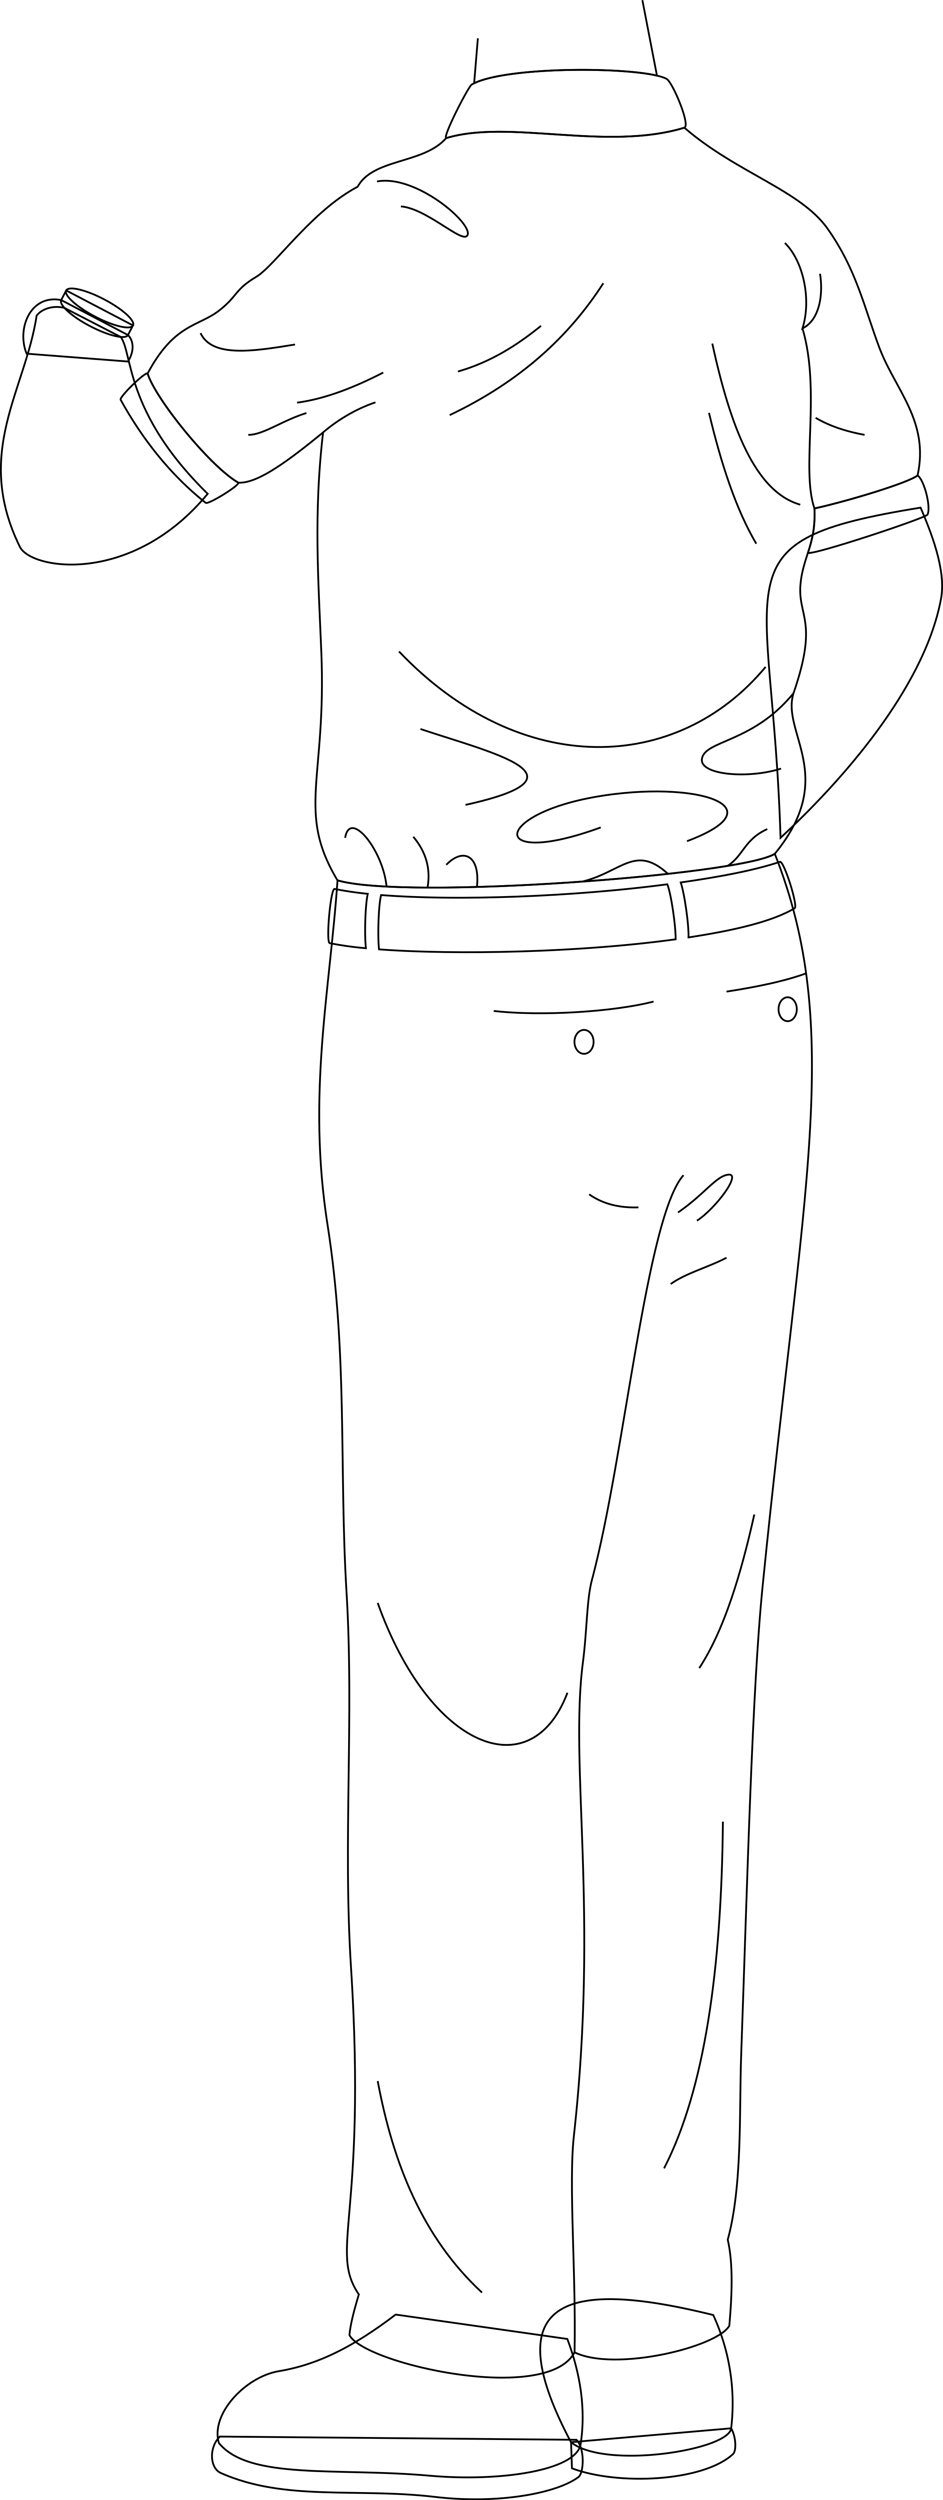 <svg id="presence" xmlns="http://www.w3.org/2000/svg" viewBox="0 0 1051.46 2786.99">
  <defs>
    <style>
      .cls-1 {
        fill: none;
        stroke: #000;
        stroke-miterlimit: 10;
        stroke-width: 2px;
      }
    </style>
  </defs>
  <title>usherWaiting</title>
  <g id="shoe">
    <path class="cls-1" d="M795.27,2580.6a235.63,235.63,0,0,1,20,126.26c-2.8,24.5-140.89,46.07-178.6,15.5C550.82,2560.33,634.16,2540.68,795.27,2580.6Z"/>
    <path class="cls-1" d="M632.59,2607.29c14.77,39.27,20.68,78.39,14.88,117-4.49,29.87-90.54,42.38-168.33,35.42C376,2750.48,278,2764.85,244.08,2723.3c-9.75-32.33,29.77-73.92,66.72-80.08,43.14-7.19,82.82-26.85,130.36-63.13Z"/>
  </g>
  <g id="sole">
    <path class="cls-1" d="M815.29,2706.86c5.66,10.15,5.8,25.3,2.05,28.73-34.09,31.27-129.33,34.9-179.6,15.89l-1-29.12Z"/>
    <path class="cls-1" d="M642.85,2719.69c9.7,10.67,8,37.14,2.11,41.57-24.13,18-89.24,30.46-160.18,22.06-86.73-10.26-167.31,5.14-238.64-26.68-12.38-5.52-13.3-28.67-1-40.55Z"/>
  </g>
  <path id="usherPants" class="cls-1" d="M863.94,951.79c-37.88,23.7-412.58,51.76-487.6,29.55-8.57,123.93-33.94,238.71-11.12,384,22.63,144.09,12.89,272.81,21.17,409.64,8.43,139.26-4,277.64,5,418.35,17.79,279.84-24.8,314.74,8.71,364.32-5,16.75-9.44,32.93-10.46,45.32,16.4,32.23,220.3,77.7,251,19.18,44.6,22.07,159.26-5.65,172.57-29.64,3.07-35.22,4.33-69.24-1.75-95.87,16.41-60.17,12.76-143.48,14.9-203.94,7.14-201.71,12.32-407.93,23.93-524.12C895,1321.71,941,1147.43,863.94,951.79Z"/>
  <g id="usherPantsButton">
    <ellipse class="cls-1" cx="651.19" cy="1161.38" rx="10.67" ry="13.34"/>
    <ellipse class="cls-1" cx="878.27" cy="1125.01" rx="10.18" ry="13.34"/>
  </g>
  <g id="usherBelt">
    <path class="cls-1" d="M410.07,996.36c-14.27-1.45-26.07-3.27-37-5.47-4.52-.41-9.89,60.08-5.36,60.48A372,372,0,0,0,408,1057C406.25,1041.67,407.27,1008.49,410.07,996.36Z"/>
    <path class="cls-1" d="M744.09,985.73c-104.59,13.8-233.32,18.73-319.17,12-2.87,11.33-4,44.56-2.32,60.55,86.32,6.36,224,3.5,330.76-11.23C753.43,1031.33,748.36,996.72,744.09,985.73Z"/>
    <path class="cls-1" d="M869.65,960.7c-28.57,9.5-66,16.57-110.62,23,4.29,12.87,9.11,47.07,8.67,61.25,52.44-8,94.06-18,118.25-32.48C890.42,1011,874.12,959.29,869.65,960.7Z"/>
  </g>
  <g id="clothesDisplayLine">
    <path class="cls-1" d="M728.7,1116.46c-44.37,11.46-125.11,16.55-178.2,10.46"/>
    <path class="cls-1" d="M898.83,1085c-24,8.8-54.86,15.12-88.73,20.36"/>
  </g>
  <g id="clothesOverlapLine">
    <path class="cls-1" d="M640.64,2622.14c1.77-88.8-6.76-186.88-.75-241.25,27.72-250.72-5-412,10.08-527.91,4.61-35.33,4.13-69.82,10.08-92,36.53-136.07,60.47-404.43,102.05-451"/>
  </g>
  <g id="clothesFoldLine">
    <path class="cls-1" d="M841.05,1688.28c-15.21,68-33.8,129-61.37,171.2"/>
    <path class="cls-1" d="M421.14,1786.8c58.14,163.12,171.2,206.73,211.57,100.13"/>
    <path class="cls-1" d="M421.14,2319.77c17.24,92.08,50.05,174.41,116.28,235.79"/>
    <path class="cls-1" d="M711.85,1345.89c-21,.7-39.51-3.66-54.91-14.54"/>
    <path class="cls-1" d="M777.1,1360.73c21.08-13.75,50.41-53.24,34.83-51.33-13.64,1.67-26.58,22-55.91,42.16"/>
    <path class="cls-1" d="M810.1,1402c-21.08,11-44.93,16.94-62.33,29.33"/>
    <path class="cls-1" d="M806.05,2030.6c-1.54,164.25-20.23,298.63-65.62,386.47"/>
  </g>
  <g id="skinLatino">
    <path class="cls-1" d="M1026.46,565.87c16.21,37.59,28,73.78,22.73,101.91-16.86,90.18-96,189.16-178.89,266.15C861.5,637.72,795.51,603.26,1026.46,565.87Z"/>
    <path class="cls-1" d="M134.58,375.6c13.7,18.4,4,83.69,97,174.85C147.18,652.69,34.78,635.29,22.15,609.57c-51.74-105.32,6.16-174.3,18.67-257.69,6.49-8.57,20.14-11.57,31.06-8.62Z"/>
    <path class="cls-1" d="M532.82,42.67l-4.15,50.12c36.82-17.88,161.7-18.38,203.84-8.52L716.27.19"/>
  </g>
  <path id="usherShirt" class="cls-1" d="M980.48,387.54c-16.73-44.47-25.55-87.28-57.91-132.88-30.37-42.8-101.29-62-159.51-112.31-87.61,26.5-195.45-9.78-265.64,11.63-25.2,29-81.25,22.3-98.61,54.14-51.13,27-92.42,88.09-112.86,100.32-24.86,14.85-20.54,21.27-41.48,37.62-23.34,18.21-50.06,14.43-79.89,70.31,8.61,28,69.53,103.52,101.11,121.65,21.86,1.41,57.44-25.71,94.53-55.95-10.61,91.64-5.25,163.56-1.93,245,5.79,141.8-28,177.49,18,254.26,75,22.21,449.72-5.85,487.6-29.55,71.2-86.76,6.57-135,21-179.37,28-81,4.31-85.22,7.71-121.54,2.9-30.87,17.37-44.37,15.47-84.08C945.7,558.57,1013.27,538,1023.08,530,1036.42,469.53,998.14,434.48,980.48,387.54Z"/>
  <g id="usherShirtInner">
    <path class="cls-1" d="M497.42,154c-3.87-1.84,24.84-57.6,28.53-59.76,36.59-21.41,193.3-20,217.46-6.22,6.61,3.78,26.8,51.74,19.65,54.35C675.45,168.85,567.61,132.57,497.42,154Z"/>
    <path class="cls-1" d="M164.58,416.37c-2.39-2.46-31.76,26.23-30.1,29.23,24.43,44.17,55.81,84,94.91,114.95,2.75,2.17,38.14-19.56,36.3-22.53C234.11,519.89,173.19,444.41,164.58,416.37Z"/>
    <path class="cls-1" d="M1023.08,530c-9.81,8-77.38,28.55-114.92,36.78,1.06,22.18-3,36.18-7.27,49.6,8,2,126.8-37.43,133.16-42.52C1038.51,565.62,1030.33,534.45,1023.08,530Z"/>
  </g>
  <g id="clothesOverlapLine-2" data-name="clothesOverlapLine">
    <path class="cls-1" d="M360.22,482.07C375,469.25,396.11,456,418.64,448.51"/>
    <path class="cls-1" d="M894.76,366.1c20.83,69.43-2,156.71,13.4,200.7"/>
  </g>
  <g id="clothesFoldLine-2" data-name="clothesFoldLine">
    <path class="cls-1" d="M909.46,465.74c15.34,9.13,33.79,15.2,54.55,19"/>
    <path class="cls-1" d="M875.14,270.85c20.22,19.61,30,62.51,19.62,95.25,19.28-9.38,23.28-38.26,19.6-60.93"/>
    <path class="cls-1" d="M794.24,383c20.07,92.22,47.61,165.3,98.06,179.58"/>
    <path class="cls-1" d="M790.56,460.23c13.71,57.66,30.44,108.26,52.71,145.86"/>
    <path class="cls-1" d="M885,772.42c-45.39,56.15-100,52.5-102.39,73.92-2,17.68,52.1,22.07,88.26,10.42"/>
    <path class="cls-1" d="M853.69,743.38C755.63,861.67,581,869,444.89,726.22"/>
    <path class="cls-1" d="M855.53,924.18c-25.74,11.65-26.36,29.42-44.23,41"/>
    <path class="cls-1" d="M766.05,937.66c104.19-39.13,8.74-68.32-100.52-49.64-116.89,20-121.35,80.29,4.29,34.32"/>
    <path class="cls-1" d="M468.8,812.64c80.18,26.79,194.08,52.83,50.25,84.57"/>
    <path class="cls-1" d="M744.78,974.11c-36.35-33.38-51.67-2.12-95.49,8.61"/>
    <path class="cls-1" d="M497.6,964c19-19.61,38-10.42,34.17,24.68"/>
    <path class="cls-1" d="M460.83,932.76c14.19,16.83,19.6,35.68,15.86,56.65"/>
    <path class="cls-1" d="M384.83,933.93c5.39-32.15,42.29,13.54,46.19,54.35"/>
    <path class="cls-1" d="M223.61,371.29c12.79,27.52,58.8,20.4,105.33,12.73"/>
    <path class="cls-1" d="M427.33,415.28c-33.31,17.17-65.57,29.49-96.07,33.56"/>
    <path class="cls-1" d="M341.68,460.42c-26.63,8.1-48.2,24.5-64.82,24.3"/>
    <path class="cls-1" d="M603.26,363.19C576.41,385,547,403.66,510.66,414.12"/>
    <path class="cls-1" d="M672.71,315.73c-37.81,58.69-91.82,109.24-171.3,147"/>
    <path class="cls-1" d="M420.38,202.3c43.4-8.3,108.32,47.85,100.7,60.19-5.7,9.24-45.14-30.09-74.08-32.41"/>
  </g>
  <path id="usherWatchBand" class="cls-1" d="M142.71,403c7.73-12.38,5.92-23.7,0-29.51l-74.47-39c-34.59-6.78-49.86,32.3-38.57,59.76Z"/>
  <path id="usherWatchSide" class="cls-1" d="M142.72,373.45c-2.78,5.31-21.7.88-42.27-9.88s-35-23.8-32.2-29.11l5.56-10.7,74.47,39Z"/>
  <ellipse id="usherWatchFace" class="cls-1" cx="111.04" cy="343.26" rx="10.85" ry="42.03" transform="translate(-244.56 282.41) rotate(-62.36)"/>
</svg>
